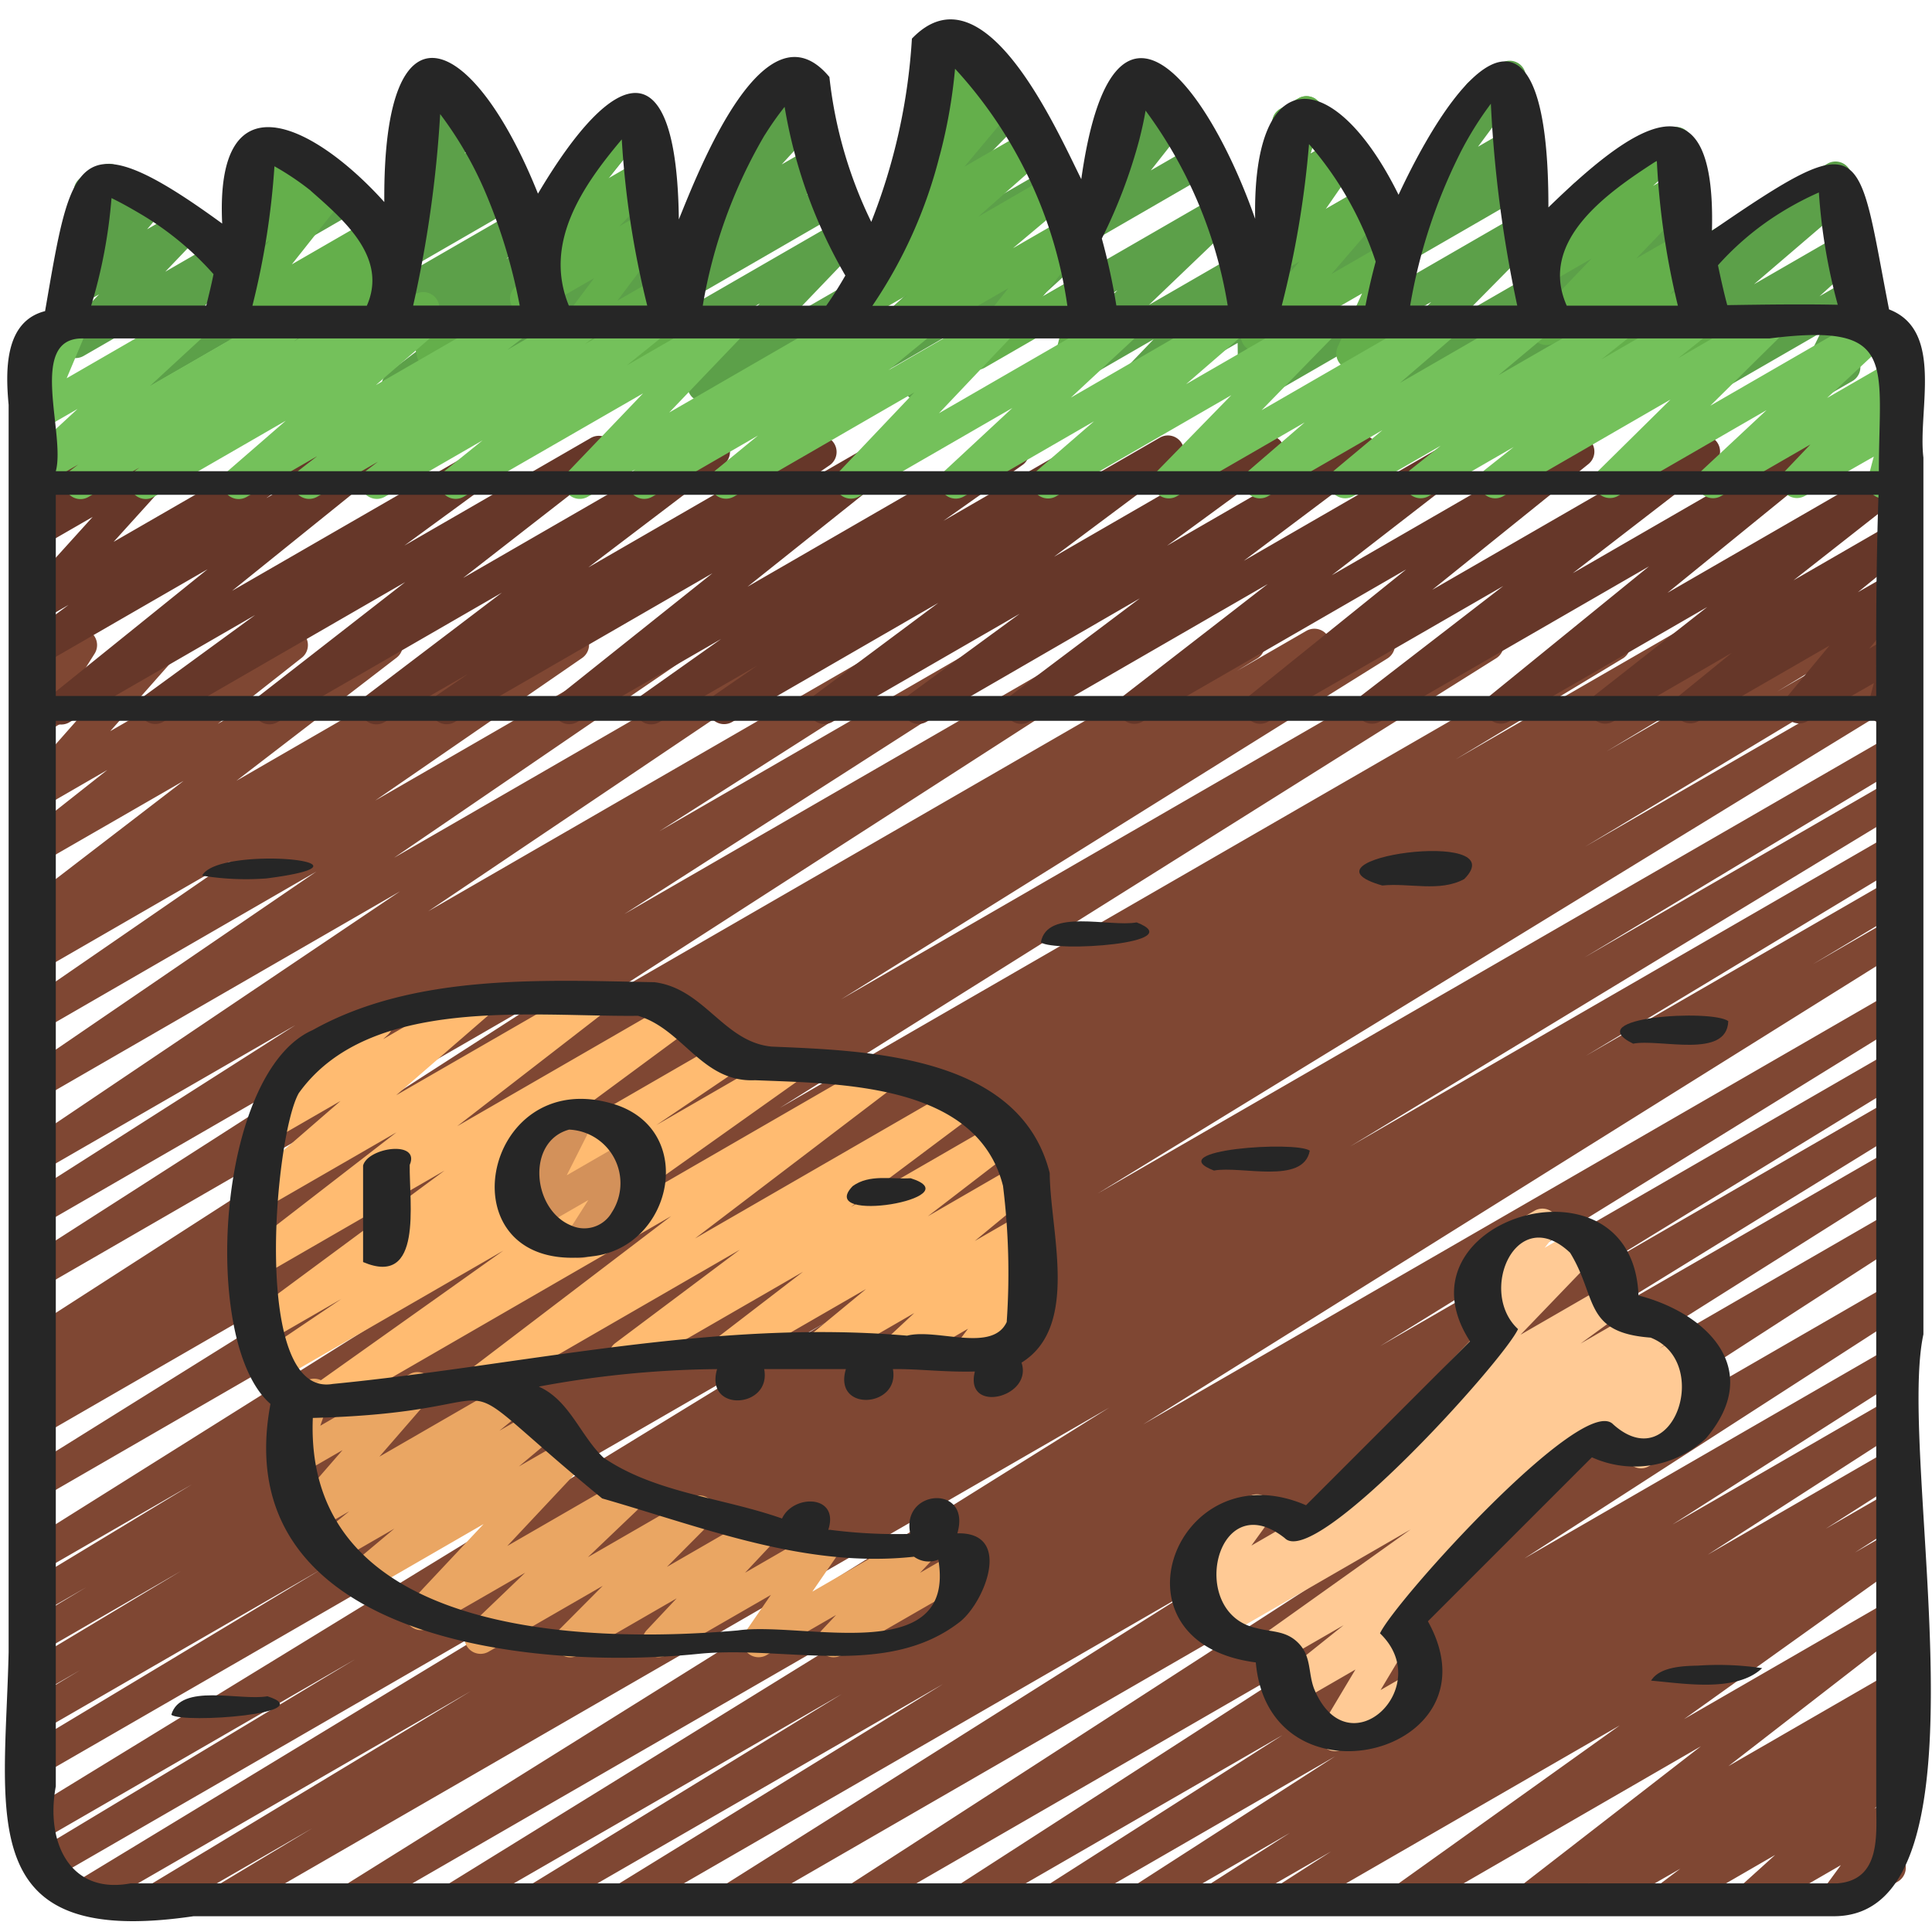 <svg id="Icons" height="512" viewBox="0 0 60 60" width="512" xmlns="http://www.w3.org/2000/svg"><path d="m53.3 8.154a.5.5 0 0 1 -.25-.932l3.686-2.128a.5.5 0 1 1 .5.865l-3.685 2.128a.494.494 0 0 1 -.251.067z" fill="#5ca049"/><path d="m49.211 6.581a.5.5 0 0 1 -.25-.933l2.82-1.628a.5.5 0 1 1 .5.865l-2.82 1.629a.494.494 0 0 1 -.25.067z" fill="#5ca049"/><path d="m43.558 8.175a.5.5 0 0 1 -.337-.869l.692-.634a.5.5 0 0 1 -.223-.144.5.5 0 0 1 -.028-.631l1.924-2.597a.49.49 0 0 1 -.088-.113.5.5 0 0 1 .183-.682l.956-.552a.5.5 0 0 1 .651.731l-1.388 1.873.937-.541a.5.5 0 0 1 .587.8l-.279.254a.516.516 0 0 1 .492.247.5.5 0 0 1 -.181.683l-3.648 2.107a.493.493 0 0 1 -.25.068z" fill="#5ca049"/><path d="m39.129 10.133a.5.5 0 0 1 -.348-.86l.763-.739a.5.5 0 0 1 -.47-.779l1.012-1.478a.5.5 0 0 1 -.722-.586l.446-1.423a.5.5 0 0 1 -.046-.889l.563-.325a.5.5 0 0 1 .728.582l-.355 1.132.789-.455a.5.5 0 0 1 .663.714l-1.01 1.478 1.273-.734a.5.5 0 0 1 .649.13.5.5 0 0 1 -.051.662l-.637.617.551-.318a.5.5 0 0 1 .5.866l-4.048 2.337a.49.49 0 0 1 -.25.068z" fill="#5ca049"/><path d="m33.729 7.531a.5.5 0 0 1 -.393-.809l1.28-1.62a.5.5 0 0 1 -.449-.694l.533-1.282a.524.524 0 0 1 -.153-.164.5.5 0 0 1 .183-.684l.575-.331a.5.5 0 0 1 .711.627l-.358.854.592-.341a.5.5 0 0 1 .643.742l-1.154 1.464 1.372-.793a.5.5 0 1 1 .5.865l-3.632 2.1a.494.494 0 0 1 -.25.066z" fill="#5ca049"/><path d="m27.727 7.6a.5.5 0 0 1 -.355-.853l1.19-1.2a.5.5 0 0 1 -.535-.768l.887-1.3a.521.521 0 0 1 -.368-.118.5.5 0 0 1 -.146-.561l.348-.92a.49.49 0 0 1 -.169-.175.5.5 0 0 1 .182-.683l.551-.319a.5.5 0 0 1 .719.609l-.2.532.422-.244a.5.5 0 0 1 .663.715l-.826 1.208 1.16-.669a.5.5 0 0 1 .6.786l-1.132 1.15 1.262-.728a.5.5 0 1 1 .5.865l-4.5 2.6a.5.5 0 0 1 -.253.073z" fill="#5ca049"/><path d="m21.263 9.322a.5.5 0 0 1 -.337-.87l.876-.8a.5.5 0 0 1 -.456-.83l1.339-1.462a.483.483 0 0 1 -.4-.185.5.5 0 0 1 .017-.65l1.198-1.334a.5.5 0 0 1 .184-.682l.974-.563a.5.5 0 0 1 .622.768l-.22.243a.486.486 0 0 1 .442.184.5.5 0 0 1 -.022.651l-1.204 1.315.958-.552a.5.5 0 0 1 .586.8l-.772.7.6-.343a.5.5 0 1 1 .5.865l-4.636 2.678a.488.488 0 0 1 -.249.067z" fill="#5ca049"/><path d="m16.79 7.885a.5.5 0 0 1 -.392-.812l2.027-2.544a.509.509 0 0 1 -.108-.13.5.5 0 0 1 .183-.682l1.143-.659a.5.5 0 0 1 .641.744l-1.457 1.829 1.037-.6a.5.5 0 1 1 .5.865l-3.324 1.921a.5.5 0 0 1 -.25.068z" fill="#5ca049"/><path d="m12.451 8.418a.5.5 0 0 1 -.368-.84l.688-.741a.507.507 0 0 1 -.445-.157.5.5 0 0 1 -.038-.626l.647-.912a.512.512 0 0 1 -.354-.107.5.5 0 0 1 -.168-.537l.4-1.324a.5.5 0 0 1 -.05-.892l.561-.324a.5.5 0 0 1 .729.578l-.317 1.041.614-.354a.5.5 0 0 1 .658.721l-.582.821.633-.366a.5.5 0 0 1 .617.773l-.609.656.522-.3a.5.5 0 1 1 .5.866l-3.389 1.957a.5.5 0 0 1 -.249.067z" fill="#5ca049"/><path d="m7.469 8.561a.5.5 0 0 1 -.383-.823l.629-.746a.653.653 0 0 1 -.325-.115.5.5 0 0 1 -.152-.552l.382-1.076a.5.5 0 0 1 -.025-.88l.584-.337a.5.5 0 0 1 .721.6l-.266.749.93-.537a.5.5 0 0 1 .636.756l-.508.6.891-.513a.5.5 0 1 1 .5.865l-3.364 1.941a.493.493 0 0 1 -.25.068z" fill="#5ca049"/><path d="m3.686 12.486a.5.5 0 0 1 -.386-.816l1.576-1.93-2.276 1.312a.5.5 0 0 1 -.612-.779l1.089-1.133-.516.3a.5.5 0 0 1 -.631-.757l.67-.79a.5.5 0 0 1 -.426-.693l.352-.841a.481.481 0 0 1 -.166-.172.5.5 0 0 1 .182-.687l.6-.346a.5.5 0 0 1 .712.626l-.183.435.772-.446a.5.5 0 0 1 .631.757l-.506.595 1.042-.6a.5.5 0 0 1 .611.779l-1.088 1.138 1.612-.931a.5.5 0 0 1 .637.749l-1.582 1.93 5.772-3.332a.5.5 0 0 1 .622.766l-2.12 2.361 5.905-3.409a.5.5 0 0 1 .559.826l-.818.643 4.209-2.43a.5.5 0 0 1 .552.831l-1.463 1.112 1.116-.644a.5.5 0 0 1 .566.82l-.87.71.541-.312a.5.5 0 0 1 .656.725l-1.1 1.536 6.2-3.577a.5.5 0 0 1 .611.778l-2.119 2.21 7.92-4.573a.5.5 0 0 1 .584.8l-3.465 3.1 3.542-2.027a.5.5 0 0 1 .587.8l-1.482 1.348 5.5-3.174a.5.5 0 0 1 .595.794l-2.717 2.6 2.693-1.555a.5.5 0 0 1 .61.779l-1.049 1.093.743-.429a.5.5 0 0 1 .75.428l.013 1.33 7.721-4.457a.5.5 0 0 1 .606.784l-2.219 2.247 6.477-3.739a.5.5 0 0 1 .6.79l-2.883 2.824 7.205-4.163a.5.5 0 0 1 .575.813l-3.053 2.615 2.692-1.554a.5.5 0 0 1 .586.8l-1.242 1.126.952-.549a.5.5 0 0 1 .7.653l-.787 1.608a.5.5 0 0 1 .154.923l-.976.563a.5.5 0 0 1 -.7-.652l.689-1.409-3.575 2.063a.5.5 0 0 1 -.586-.8l1.242-1.128-3.345 1.928a.5.5 0 0 1 -.575-.812l3.053-2.611-5.933 3.425a.5.5 0 0 1 -.6-.79l2.879-2.821-6.263 3.616a.5.5 0 0 1 -.606-.784l2.218-2.246-5.249 3.031a.5.5 0 0 1 -.75-.428l-.014-1.33-3.047 1.759a.5.5 0 0 1 -.611-.779l1.048-1.092-3.241 1.872a.5.5 0 0 1 -.6-.794l2.718-2.6-5.881 3.394a.5.5 0 0 1 -.587-.8l1.479-1.351-3.732 2.154a.5.5 0 0 1 -.584-.805l3.464-3.1-6.762 3.905a.5.5 0 0 1 -.612-.778l2.112-2.213-5.183 2.992a.5.5 0 0 1 -.657-.725l1.1-1.536-3.919 2.263a.5.5 0 0 1 -.566-.82l.874-.712-2.649 1.532a.5.5 0 0 1 -.553-.831l1.467-1.111-3.367 1.943a.5.5 0 0 1 -.559-.826l.817-.641-2.548 1.468a.5.5 0 0 1 -.622-.767l2.12-2.361-5.42 3.129a.488.488 0 0 1 -.249.067z" fill="#5ca049"/><path d="m17.3 11.5a.5.5 0 0 1 -.4-.8l1.549-2.06-1.859 1.069a.5.5 0 0 1 -.608-.782l1.232-1.262-.147.085a.5.5 0 0 1 -.64-.75l1.992-2.476a.5.5 0 0 1 .081-.807l1.144-.66a.5.5 0 0 1 .64.746l-1.4 1.74.975-.564a.5.5 0 0 1 .608.783l-1.234 1.266.839-.483a.5.5 0 0 1 .65.733l-1.549 2.061 1.3-.75a.5.5 0 0 1 .689.672l-.251.461a.5.5 0 0 1 .315.928l-1.32.762a.5.5 0 0 1 -.689-.672l.217-.4-1.882 1.086a.491.491 0 0 1 -.252.074z" fill="#64af4b"/><path d="m26.768 11.5a.5.5 0 0 1 -.322-.883l1.739-1.46-1.643.948a.5.5 0 0 1 -.58-.808l2.165-1.91-.12.069a.5.5 0 0 1 -.633-.753l1.643-1.966-.158.091a.5.5 0 0 1 -.645-.74l.532-.682a.5.5 0 0 1 -.333-.662l.331-.859a.511.511 0 0 1 -.164-.172.5.5 0 0 1 .183-.683l.553-.319a.5.5 0 0 1 .575.053.5.5 0 0 1 .141.559l-.177.46.367-.212a.5.5 0 0 1 .645.741l-.289.37.383-.221a.5.5 0 0 1 .634.753l-1.644 1.963 2.007-1.158a.5.5 0 0 1 .581.807l-2.164 1.908 2.249-1.3a.5.5 0 0 1 .571.815l-1.738 1.46 1.64-.946a.5.5 0 0 1 .641.744l-1.372 1.727 1.179-.679a.5.5 0 0 1 .735.554l-.243.966a.5.5 0 0 1 .2.931l-.691.4a.5.5 0 0 1 -.735-.554l.211-.84-2.435 1.405a.5.5 0 0 1 -.641-.744l1.371-1.725-4.3 2.483a.491.491 0 0 1 -.249.069z" fill="#64af4b"/><path d="m7.37 11.5a.5.5 0 0 1 -.326-.88l.319-.272-.069.039a.5.5 0 0 1 -.642-.743l1.722-2.175-.534.307a.5.5 0 0 1 -.635-.752l.408-.492a.489.489 0 0 1 -.186-.1.5.5 0 0 1 -.129-.57l.271-.641a.488.488 0 0 1 -.156-.166.5.5 0 0 1 .187-.686l.585-.338a.5.5 0 0 1 .71.627l-.095.218.437-.252a.5.5 0 0 1 .635.752l-.117.142.389-.225a.5.5 0 0 1 .642.743l-1.723 2.174 2.466-1.424a.5.5 0 0 1 .571.814l-.317.272.295-.17a.5.5 0 0 1 .684.681l-.712 1.243.846-.488a.5.5 0 0 1 .739.33l.166.786a.526.526 0 0 1 .452.25.5.5 0 0 1 -.182.683l-.38.219a.5.5 0 0 1 -.739-.33l-.154-.727-1.848 1.068a.5.5 0 0 1 -.684-.681l.712-1.243-3.358 1.938a.494.494 0 0 1 -.25.069z" fill="#64af4b"/><path d="m42 11.478a.5.5 0 0 1 -.455-.708l.755-1.657-3.017 1.742a.5.5 0 0 1 -.629-.759l1.7-1.972-.625.36a.5.5 0 0 1 -.618-.093.5.5 0 0 1 -.043-.624l1-1.445a.5.5 0 0 1 -.717-.587l.453-1.464a.5.5 0 0 1 -.048-.89l.564-.326a.5.5 0 0 1 .728.58l-.365 1.177.82-.473a.5.5 0 0 1 .618.094.5.5 0 0 1 .043.624l-1 1.446 1.256-.723a.5.5 0 0 1 .629.76l-1.7 1.971 1.811-1.046a.5.5 0 0 1 .7.64l-.827 1.808a.5.5 0 0 1 .2.93l-.983.567a.5.5 0 0 1 -.25.068z" fill="#64af4b"/><path d="m49.667 11.49a.5.5 0 0 1 -.383-.821l.977-1.169-1.988 1.15a.5.5 0 0 1 -.61-.778l1.766-1.842-1.477.853a.5.5 0 0 1 -.589-.8l1.664-1.537a.5.5 0 0 1 -.066-.9l2.82-1.628a.5.5 0 0 1 .589.8l-1.033.955.638-.368a.5.5 0 0 1 .61.779l-1.766 1.842 1.394-.8a.5.5 0 0 1 .633.754l-.978 1.167.652-.376a.5.5 0 0 1 .744.508l-.144.928a.5.5 0 0 1 .121.917l-.5.286a.5.5 0 0 1 -.741-.51l.115-.742-2.2 1.269a.489.489 0 0 1 -.248.063z" fill="#64af4b"/><path d="m7.025 59.47a.5.5 0 0 1 -.257-.929l2.932-1.764-4.545 2.623a.5.5 0 0 1 -.508-.86l9.977-6.021-11.824 6.826a.5.5 0 0 1 -.51-.861l17.3-10.5-18.046 10.422a.5.5 0 0 1 -.507-.861l10-6.019-9.757 5.636a.5.5 0 0 1 -.511-.862l24.851-15.219-24.34 14.052a.5.5 0 0 1 -.508-.862l9.188-5.525-8.68 5.011a.5.5 0 0 1 -.507-.857l1.717-1.033-1.21.7a.5.5 0 0 1 -.508-.867l4.848-2.91-4.341 2.51a.5.5 0 0 1 -.507-.861l1.91-1.148-1.4.81a.5.5 0 0 1 -.508-.861l5.187-3.14-4.682 2.7a.5.5 0 0 1 -.515-.857l22.25-13.967-21.735 12.555a.5.5 0 0 1 -.515-.856l16.974-10.589-16.459 9.5a.5.5 0 0 1 -.509-.86l.43-.256a.5.5 0 0 1 -.426-.9l.651-.4-.141.081a.5.5 0 0 1 -.526-.851l16.559-10.663-16.039 9.263a.5.5 0 0 1 -.52-.853l12.39-7.947-11.87 6.853a.5.5 0 0 1 -.518-.853l8.413-5.363-7.895 4.556a.5.5 0 0 1 -.529-.848l11.674-7.863-11.145 6.434a.5.5 0 0 1 -.532-.845l9.074-6.2-8.542 4.935a.5.5 0 0 1 -.534-.845l6.421-4.422-5.888 3.4a.5.5 0 0 1 -.526-.85l.957-.633-.431.248a.5.5 0 0 1 -.554-.829l4.977-3.823-4.423 2.548a.5.5 0 0 1 -.559-.825l2.614-2.063-2.055 1.188a.5.5 0 0 1 -.625-.764l2.07-2.346-1.445.834a.5.5 0 0 1 -.673-.7l.85-1.345a.485.485 0 0 1 -.072-.095.5.5 0 0 1 .184-.684l.7-.4a.5.5 0 0 1 .672.7l-.41.649 2.343-1.349a.5.5 0 0 1 .637.116.5.5 0 0 1 -.012.647l-2.071 2.343 5.389-3.106a.5.5 0 0 1 .56.825l-2.612 2.057 5-2.887a.5.5 0 0 1 .555.829l-4.974 3.823 8.057-4.653a.5.5 0 0 1 .526.849l-.95.629 2.563-1.479a.5.5 0 0 1 .534.845l-6.418 4.422 9.126-5.268a.5.5 0 0 1 .532.846l-9.074 6.2 12.2-7.043a.5.5 0 0 1 .53.847l-11.669 7.858 15.082-8.71a.5.5 0 0 1 .519.854l-8.422 5.369 10.782-6.224a.5.5 0 0 1 .519.853l-12.392 7.946 15.243-8.8a.5.5 0 0 1 .52.852l-16.551 10.66 19.944-11.513a.5.5 0 0 1 .51.859l-.645.393 2.171-1.253a.5.5 0 0 1 .509.86l-.089.054 1.584-.914a.5.5 0 0 1 .515.856l-16.975 10.591 19.83-11.449a.5.5 0 0 1 .516.856l-22.25 13.966 25.68-14.823a.5.5 0 0 1 .508.86l-5.2 3.139 6.93-4a.5.5 0 0 1 .508.861l-1.938 1.157 3.5-2.022a.5.5 0 0 1 .508.861l-4.828 2.9 6.52-3.765a.5.5 0 0 1 .507.861l-1.725 1.043 2.7-1.56a.5.5 0 0 1 .507.861l-9.168 5.514 9.2-5.309a.5.5 0 0 1 .51.86l-24.845 15.219 24.626-14.218a.5.5 0 0 1 .508.861l-10.023 6.029 9.515-5.493a.5.5 0 0 1 .509.861l-17.3 10.5 16.791-9.696a.5.5 0 0 1 .509.861l-9.983 6.024 9.474-5.469a.5.5 0 0 1 .508.862l-2.928 1.76 2.423-1.4a.5.5 0 0 1 .514.856l-23.737 14.836 23.22-13.406a.5.5 0 0 1 .512.858l-16.371 10.116 15.859-9.156a.5.5 0 0 1 .511.86l-9.688 5.936 9.177-5.3a.5.5 0 0 1 .512.859l-10.132 6.246 9.62-5.55a.5.5 0 0 1 .516.856l-14.552 9.176 14.036-8.1a.5.5 0 0 1 .521.852l-15.665 10.126 15.144-8.743a.5.5 0 0 1 .521.853l-11.902 7.68 11.381-6.57a.5.5 0 0 1 .519.855l-7.3 4.66 6.781-3.914a.5.5 0 0 1 .52.852l-6.206 4 5.686-3.283a.5.5 0 0 1 .519.854l-2.539 1.622 2.023-1.167a.5.5 0 0 1 .52.852l-1.635 1.053 1.115-.643a.5.5 0 0 1 .541.84l-6.964 4.977 6.422-3.707a.5.5 0 0 1 .555.828l-5.6 4.34 5.048-2.914a.5.5 0 0 1 .537.841l-.378.265a.511.511 0 0 1 .508.216.5.5 0 0 1 -.116.676l-.716.54.165-.095a.5.5 0 0 1 .585.8l-1.1.993.515-.3a.5.5 0 0 1 .653.727l-.663.907a.5.5 0 0 1 .223.931l-1.659.957a.5.5 0 0 1 -.653-.727l.543-.742-2.555 1.476a.5.5 0 0 1 -.585-.8l1.1-.993-3.111 1.8a.5.5 0 0 1 -.551-.832l.717-.541-2.384 1.366a.5.5 0 0 1 -.537-.841l.109-.078-1.592.919a.5.5 0 0 1 -.556-.828l5.6-4.34-8.944 5.168a.5.5 0 0 1 -.541-.839l6.961-4.975-10.073 5.814a.5.5 0 0 1 -.521-.852l1.631-1.048-3.3 1.9a.5.5 0 0 1 -.519-.853l2.541-1.625-4.29 2.478a.5.5 0 0 1 -.521-.852l6.21-4-8.408 4.852a.5.5 0 0 1 -.52-.854l7.3-4.661-9.553 5.515a.5.5 0 0 1 -.521-.852l11.9-7.677-14.773 8.529a.5.5 0 0 1 -.522-.852l15.67-10.132-19.026 10.984a.5.5 0 0 1 -.517-.855l14.549-9.175-17.374 10.03a.5.5 0 0 1 -.512-.858l10.135-6.242-12.311 7.1a.5.5 0 0 1 -.512-.859l9.677-5.929-11.759 6.788a.5.5 0 0 1 -.513-.858l16.379-10.12-19.017 10.978a.5.5 0 0 1 -.515-.856l23.733-14.829-27.173 15.685a.5.5 0 0 1 -.25.07z" fill="#7f4733"/><path d="m1.883 22.5a.5.5 0 0 1 -.314-.89l4.876-3.931-5.167 2.982a.5.5 0 0 1 -.549-.834l1.4-1.041-.854.493a.5.5 0 0 1 -.621-.767l2.224-2.459-1.606.926a.5.5 0 0 1 -.68-.687l.645-1.092a.5.5 0 0 1 -.157-.924l1.183-.676a.5.5 0 0 1 .68.687l-.518.875 2.708-1.562a.5.5 0 0 1 .621.767l-2.225 2.46 5.593-3.227a.5.5 0 0 1 .548.834l-1.4 1.037 3.247-1.871a.5.5 0 0 1 .662.149.5.5 0 0 1 -.1.673l-4.872 3.927 8.233-4.749a.5.5 0 0 1 .546.836l-3.427 2.507 5.791-3.343a.5.5 0 0 1 .557.827l-4.525 3.522 7.537-4.35a.5.5 0 0 1 .553.831l-4.2 3.191 6.968-4.022a.5.5 0 0 1 .533.844l-.955.655 2.6-1.5a.5.5 0 0 1 .561.823l-4.764 3.8 8-4.621a.5.5 0 0 1 .539.841l-2.454 1.733 4.471-2.581a.5.5 0 0 1 .535.844l-1.31.9 3.029-1.749a.5.5 0 0 1 .549.833l-3.84 2.869 6.407-3.7a.5.5 0 0 1 .546.836l-3.443 2.521 5.817-3.358a.5.5 0 0 1 .55.832l-3.985 2.995 6.629-3.827a.5.5 0 0 1 .557.828l-4.451 3.447 7.408-4.276a.5.5 0 0 1 .563.822l-4.85 3.906 8.192-4.728a.5.5 0 0 1 .555.828l-4.384 3.384 7.293-4.21a.5.5 0 0 1 .565.82l-4.917 4 6.83-3.943a.5.5 0 0 1 .559.826l-3.475 2.729 3.033-1.751a.5.5 0 0 1 .565.821l-1.6 1.3 1.045-.6a.5.5 0 0 1 .635.752l-1.327 1.6.7-.405a.5.5 0 0 1 .733.565l-.254.928a.508.508 0 0 1 .211.2.5.5 0 0 1 -.182.683l-.5.289a.5.5 0 0 1 -.556-.036.5.5 0 0 1 -.177-.528l.17-.625-2.07 1.185a.5.5 0 0 1 -.635-.752l1.326-1.6-4.075 2.352a.5.5 0 0 1 -.565-.82l1.606-1.306-3.683 2.133a.5.5 0 0 1 -.559-.826l3.478-2.729-6.162 3.557a.5.5 0 0 1 -.565-.82l4.919-4-8.355 4.822a.5.5 0 0 1 -.555-.828l4.384-3.383-7.3 4.211a.5.5 0 0 1 -.564-.822l4.848-3.905-8.192 4.729a.5.5 0 0 1 -.556-.828l4.45-3.447-7.409 4.277a.5.5 0 0 1 -.551-.832l3.987-3-6.628 3.835a.5.5 0 0 1 -.545-.836l3.443-2.521-5.82 3.359a.5.5 0 0 1 -.549-.833l3.84-2.863-6.406 3.7a.5.5 0 0 1 -.534-.844l1.315-.908-3.036 1.753a.5.5 0 0 1 -.54-.841l2.456-1.739-4.472 2.581a.5.5 0 0 1 -.561-.823l4.764-3.8-8.007 4.622a.5.5 0 0 1 -.533-.845l.954-.653-2.6 1.5a.5.5 0 0 1 -.553-.831l4.2-3.19-6.97 4.023a.5.5 0 0 1 -.557-.827l4.525-3.524-7.54 4.353a.5.5 0 0 1 -.544-.831l3.424-2.5-5.79 3.343a.494.494 0 0 1 -.251.057z" fill="#663729"/><path d="m2.5 15.5a.5.5 0 0 1 -.3-.9l.227-.172-1.147.662a.5.5 0 0 1 -.59-.8l1.719-1.59-1.129.652a.5.5 0 0 1 -.711-.627l.65-1.544a.5.5 0 0 1 -.386-.914l1.167-.667a.5.5 0 0 1 .581.057.5.5 0 0 1 .13.57l-.64 1.52 3.717-2.147a.5.5 0 0 1 .589.8l-1.718 1.585 4.141-2.385a.5.5 0 0 1 .552.831l-.225.171 1.736-1a.5.5 0 0 1 .552.832l-.106.079 1.574-.913a.5.5 0 0 1 .578.81l-1.788 1.55 4.093-2.36a.5.5 0 0 1 .556.828l-.566.437 2.194-1.265a.5.5 0 0 1 .553.83l-.337.258 1.885-1.088a.5.5 0 0 1 .564.821l-1.15.928 3.035-1.749a.5.5 0 0 1 .611.778l-2.328 2.433 5.559-3.211a.5.5 0 0 1 .551.832l-.024.018 1.473-.85a.5.5 0 0 1 .567.819l-1.309 1.073 3.279-1.892a.5.5 0 0 1 .612.776l-2.33 2.457 5.6-3.233a.5.5 0 0 1 .591.8l-2.094 1.947 4.756-2.747a.5.5 0 0 1 .577.81l-1.755 1.52 4.037-2.33a.5.5 0 0 1 .607.782l-2.3 2.357 5.44-3.139a.5.5 0 0 1 .576.811l-1.717 1.479 3.968-2.29a.5.5 0 0 1 .571.816l-1.482 1.237 3.564-2.053a.5.5 0 0 1 .56.824l-.933.741 2.708-1.565a.5.5 0 0 1 .664.151.5.5 0 0 1 -.1.674l-.883.7 2.635-1.525a.494.494 0 0 1 .647.13.5.5 0 0 1 -.045.658l-2.238 2.212 5.036-2.907a.5.5 0 0 1 .591.8l-2 1.866 1.981-1.143a.5.5 0 0 1 .612.777l-.781.821.18-.1a.5.5 0 0 1 .554.035.5.5 0 0 1 .18.526l-.257.968a.5.5 0 0 1 .035.884l-.5.288a.5.5 0 0 1 -.733-.56l.178-.674-2.136 1.219a.5.5 0 0 1 -.613-.777l.782-.82-2.771 1.6a.5.5 0 0 1 -.591-.8l2-1.866-4.618 2.666a.5.5 0 0 1 -.6-.788l2.237-2.208-5.194 3a.5.5 0 0 1 -.561-.825l.883-.7-2.644 1.528a.5.5 0 0 1 -.56-.824l.935-.743-2.718 1.568a.5.5 0 0 1 -.57-.816l1.48-1.236-3.559 2.054a.5.5 0 0 1 -.573-.813l1.718-1.481-3.972 2.293a.5.5 0 0 1 -.607-.782l2.3-2.357-5.441 3.141a.5.5 0 0 1 -.577-.811l1.755-1.519-4.04 2.332a.5.5 0 0 1 -.591-.8l2.094-1.945-4.763 2.749a.5.5 0 0 1 -.613-.776l2.331-2.457-5.6 3.235a.5.5 0 0 1 -.567-.819l1.312-1.076-3.284 1.9a.5.5 0 0 1 -.551-.832l.025-.019-1.476.852a.5.5 0 0 1 -.611-.778l2.328-2.433-5.57 3.209a.5.5 0 0 1 -.564-.822l1.15-.928-3.033 1.751a.5.5 0 0 1 -.554-.83l.337-.257-1.887 1.088a.5.5 0 0 1 -.556-.828l.562-.436-2.191 1.266a.5.5 0 0 1 -.578-.811l1.789-1.553-4.1 2.365a.5.5 0 0 1 -.551-.832l.106-.079-1.582.912a.488.488 0 0 1 -.248.068z" fill="#74c15b"/><path d="m50.97 45.6a.5.5 0 0 1 -.382-.823l.135-.16-.84.485a.5.5 0 1 1 -.5-.866l3.317-1.917a.5.5 0 0 1 .632.755l-.485.576a.5.5 0 0 1 .071.9l-1.7.978a.49.49 0 0 1 -.248.072z" fill="#ffca95"/><path d="m41.462 54.383a.5.5 0 0 1 -.43-.756l1.062-1.778-1.782 1.028a.5.5 0 0 1 -.563-.823l1.977-1.581-1.967 1.134a.5.5 0 0 1 -.54-.839l4.587-3.268-5.872 3.39a.5.5 0 0 1 -.527-.85l.463-.306-.492.284a.5.5 0 0 1 -.657-.723l.646-.91a.494.494 0 0 1 -.465-.249.5.5 0 0 1 .183-.683l1.7-.978a.5.5 0 0 1 .658.722l-.58.803 12.608-7.279a.5.5 0 0 1 .526.849l-.469.311.809-.467a.5.5 0 0 1 .54.84l-5.6 3.992a.5.5 0 0 1 .223.883l-3.673 2.939.036.033a.5.5 0 0 1 .074.607l-1.062 1.778.911-.525a.5.5 0 1 1 .5.865l-2.575 1.486a.49.49 0 0 1 -.249.071z" fill="#ffca95"/><path d="m41.263 47.317a.5.5 0 0 1 -.295-.9l3.195-2.334a.47.47 0 0 1 -.143-.124.5.5 0 0 1 .033-.655l2.453-2.552-.312.18a.5.5 0 0 1 -.641-.743l.547-.689a.5.5 0 0 1 -.141-.921l1.69-.975a.494.494 0 0 1 .629.106.5.5 0 0 1 .013.637l-.321.405 1.094-.632a.5.5 0 0 1 .611.779l-2.453 2.552 2.627-1.516a.5.5 0 0 1 .545.836l-1.31.956 1.966-1.134a.5.5 0 0 1 .5.865l-10.037 5.792a.491.491 0 0 1 -.25.067z" fill="#ffca95"/><path d="m17.714 51.47a.5.5 0 0 1 -.355-.853l1.359-1.367-3.535 2.04a.5.5 0 0 1 -.6-.793l1.726-1.655-3 1.728a.5.5 0 0 1 -.609-.77l2.318-2.469-3.4 1.964a.5.5 0 0 1 -.571-.816l1.2-1.006-1.687.973a.5.5 0 0 1 -.565-.82l.851-.691-1.145.66a.5.5 0 0 1 -.628-.76l1.564-1.8-1.36.785a.5.5 0 0 1 -.722-.6l.358-1.025a.5.5 0 0 1 -.1-.911l.69-.4a.5.5 0 0 1 .723.6l-.279.794 2.77-1.6a.5.5 0 0 1 .628.76l-1.563 1.8 4.009-2.314a.5.5 0 0 1 .565.82l-.847.689 1.234-.712a.5.5 0 0 1 .571.816l-1.2 1.006 1.344-.775a.5.5 0 0 1 .614.774l-2.318 2.47 3.638-2.1a.5.5 0 0 1 .6.793l-1.734 1.655 3.208-1.851a.5.5 0 0 1 .605.785l-1.359 1.367 2.741-1.582a.5.5 0 0 1 .614.775l-.928.988 2.22-1.281a.5.5 0 0 1 .618.093.5.5 0 0 1 .044.623l-.793 1.152 3.172-1.829a.5.5 0 0 1 .614.775l-.441.47 1.136-.656a.5.5 0 1 1 .5.865l-4.071 2.346a.5.5 0 0 1 -.642-.122.5.5 0 0 1 .027-.653l.442-.47-2.157 1.245a.5.5 0 0 1 -.662-.716l.794-1.152-3.24 1.868a.5.5 0 0 1 -.614-.775l.928-.987-3.051 1.762a.489.489 0 0 1 -.249.07z" fill="#eaa663"/><path d="m9.979 43.968a.5.5 0 0 1 -.29-.907l5.941-4.221-7.075 4.085a.5.5 0 0 1 -.53-.847l2.575-1.737-2.32 1.338a.5.5 0 0 1 -.548-.835l6.074-4.491-5.526 3.19a.5.5 0 0 1 -.556-.828l4.588-3.549-4.032 2.327a.5.5 0 0 1 -.578-.81l2.874-2.492-2.17 1.252a.5.5 0 0 1 -.587-.8l.978-.893a.484.484 0 0 1 -.193-.188.5.5 0 0 1 .183-.683l2.677-1.546a.5.5 0 0 1 .587.8l-.152.138 2.7-1.559a.5.5 0 0 1 .578.81l-2.872 2.491 5.92-3.413a.5.5 0 0 1 .556.828l-4.581 3.546 6.757-3.9a.5.5 0 0 1 .547.835l-6.083 4.491 7-4.042a.5.5 0 0 1 .53.847l-2.566 1.735 3.948-2.279a.5.5 0 0 1 .54.84l-5.942 4.221 8.2-4.736a.5.5 0 0 1 .553.83l-6.1 4.646 8.159-4.71a.5.5 0 0 1 .55.833l-3.871 2.9 4.538-2.619a.5.5 0 0 1 .555.829l-2.7 2.077 2.767-1.6a.5.5 0 0 1 .568.818l-1.877 1.549 1.441-.831a.5.5 0 0 1 .591.8l-.883.821.292-.169a.5.5 0 0 1 .648.736l-.4.531a.434.434 0 0 1 .438.25.5.5 0 0 1 -.182.682l-1.807 1.041a.5.5 0 0 1 -.648-.735l.3-.4-1.963 1.135a.5.5 0 0 1 -.59-.8l.883-.822-2.807 1.622a.5.5 0 0 1 -.568-.818l1.88-1.552-4.106 2.37a.5.5 0 0 1 -.555-.829l2.7-2.074-5.281 3.048a.5.5 0 0 1 -.549-.833l3.868-2.9-7.677 4.433a.5.5 0 0 1 -.553-.83l6.1-4.648-10.616 6.133a.5.5 0 0 1 -.25.068z" fill="#ffbb71"/><path d="m18.028 39.078a.5.5 0 0 1 -.421-.768l.664-1.041-1.615.931a.5.5 0 0 1 -.7-.657l.821-1.633-.213.122a.5.5 0 1 1 -.5-.865l1.66-.958a.5.5 0 0 1 .7.657l-.824 1.634 1.941-1.12a.5.5 0 0 1 .671.7l-.678 1.065a.5.5 0 0 1 .581.227.5.5 0 0 1 -.183.683l-1.657.956a.489.489 0 0 1 -.247.067z" fill="#d3915a"/><g fill="#262626"><path d="m59.733 41.44v-27.231c-.179-1.458.652-3.942-1.067-4.6-1.006-5.148-.651-5.773-5.5-2.442.138-5.2-2.584-3.15-5.079-.726.013-6.695-2.381-5.241-4.654-.392-1.965-3.982-4.542-4.2-4.453.747-1.421-4.058-4.414-8.226-5.4-1.231-.834-1.685-3.048-6.671-5.26-4.365a18.462 18.462 0 0 1 -1.262 5.691 13.592 13.592 0 0 1 -1.3-4.5c-2-2.409-4.041 2.859-4.676 4.423-.064-5.349-1.975-4.853-4.375-.8-1.974-4.934-4.82-6.363-4.772.261-2.115-2.354-5.263-4.037-5.035.668-4.584-3.343-4.682-1.995-5.5 2.719-1.263.32-1.231 1.847-1.132 2.911v38.74c-.115 5.106-1.118 9.207 5.742 8.197h50.921c5.19.036 1.955-14.16 2.802-18.07zm-43.726-30.929h38.943c4-.506 3.4.769 3.4 4.123h-56.617c.313-1.146-.883-4.136.826-4.123zm-14.274 7.337v-2.482h56.606c-.072 2.1-.079 4.158-.071 6.248h-56.535zm53.21-11.011a9.626 9.626 0 0 1 1.544-.86 17.707 17.707 0 0 0 .586 3.488c-1.142-.023-2.288-.006-3.432.011-.109-.409-.2-.822-.288-1.238a8.946 8.946 0 0 1 1.59-1.401zm-3.543-1.81.055-.027a23.812 23.812 0 0 0 .653 4.493h-3.452c-.889-2.008 1.251-3.501 2.744-4.466zm-6.069-.243a10.537 10.537 0 0 1 .969-1.563 38.582 38.582 0 0 0 .819 6.268h-3.325a16.8 16.8 0 0 1 1.538-4.705zm-2.608 3.342q-.183.675-.316 1.363h-2.6a30.189 30.189 0 0 0 .846-5.013 10.627 10.627 0 0 1 2.07 3.65zm-7.34-3.791c.076-.3.144-.6.194-.9a13.933 13.933 0 0 1 2.55 6.052h-3.458a19.566 19.566 0 0 0 -.451-2.079 16.132 16.132 0 0 0 1.165-3.073zm-6.2.5a16.216 16.216 0 0 0 .477-2.7 13.737 13.737 0 0 1 3.488 7.362h-6.056a14.64 14.64 0 0 0 2.09-4.665zm-5.428-.648a9.391 9.391 0 0 1 .612-.869 15.533 15.533 0 0 0 1.886 5.239c-.184.32-.379.634-.593.935h-3.835a15.514 15.514 0 0 1 1.929-5.308zm-4.445.146a28.1 28.1 0 0 0 .79 5.156h-2.435c-.79-1.932.405-3.689 1.644-5.159zm-4.3 1.491a17.25 17.25 0 0 1 1.13 3.665h-3.309a36.869 36.869 0 0 0 .839-5.946 11.5 11.5 0 0 1 1.338 2.278zm-5.361.1c1.039.915 2.4 2.077 1.744 3.57h-3.554a24.219 24.219 0 0 0 .684-4.33 8.524 8.524 0 0 1 1.124.755zm-5.192.776a9.493 9.493 0 0 1 2.174 1.814c-.065.327-.146.65-.225.975h-3.574a15.791 15.791 0 0 0 .631-3.337c.346.168.682.362.994.548zm52.613 51.789h-53.013c-1.892.358-2.648-1.286-2.324-3.014v-33.089h56.535v33.614c0 .962.159 2.379-1.198 2.489z"/><path d="m32.6 36.429c-.92-3.653-5.608-3.8-8.64-3.926-1.491-.147-2.08-1.8-3.635-2-3.475-.064-7.465-.274-10.613 1.486-2.996 1.311-3.492 9.729-1.312 11.611-1.372 7.3 8.07 8.3 13.3 7.761 2.677-.27 5.86.781 8.131-1.01.764-.631 1.617-2.776-.1-2.732.45-1.534-1.768-1.385-1.46.018a16.178 16.178 0 0 1 -2.546-.134c.351-1.09-1.089-1.106-1.438-.344-1.824-.646-3.929-.788-5.544-1.89-.722-.681-1.05-1.777-2.01-2.207a31.5 31.5 0 0 1 5.537-.543c-.4 1.362 1.7 1.226 1.462 0h2.538c-.407 1.347 1.687 1.2 1.46 0 .747-.013 1.609.1 2.546.074-.338 1.328 1.813.815 1.448-.275 1.817-1.125.887-4.078.876-5.889zm-13.9 10.106c3.179.913 6.321 2.177 9.686 1.81a.777.777 0 0 0 .755.09c.564 3.373-4.233 1.91-6.232 2.2-4.925.43-13.47.1-13.194-6.6 7.158-.187 3.432-2.066 8.985 2.5zm9.467-5.055c-6.039-.52-11.906.921-17.836 1.5-2.536.437-1.8-7.73-1.051-9.033 2.188-3.054 7.266-2.361 10.535-2.4 1.408.417 1.984 2.077 3.634 2 2.622.11 6.892.084 7.7 3.279a21.937 21.937 0 0 1 .115 4.231c-.451.965-2.164.188-3.092.423z"/><path d="m19.1 34.3c-4.2-1.324-5.428 5.377-.7 4.715 2.48-.281 3.261-3.888.7-4.715zm-.121 3.388a.986.986 0 0 1 -1.237.373c-1.217-.491-1.4-2.615-.068-2.98a1.666 1.666 0 0 1 1.306 2.602z"/><path d="m52.977 44.673c1.821-2.136.044-3.89-2.092-4.442-.176-4.628-7.7-2.39-5.233 1.424l-5.092 5.092c-4.032-1.747-6.311 4.267-1.56 4.881.416 4.666 7.641 2.845 5.345-1.277l5.093-5.093a3.232 3.232 0 0 0 3.539-.585zm-10.12 6.052c1.742 1.671-1 4.27-2.049 1.715-.185-.493-.08-.989-.472-1.4s-.837-.346-1.326-.481c-2.163-.475-1.232-4.474.889-2.792.945.975 6.78-5.491 7.245-6.491-1.265-1.167-.044-3.943 1.617-2.371.853 1.385.41 2.482 2.5 2.636 1.926.751.7 4.371-1.165 2.691-.941-.975-6.774 5.492-7.239 6.493z"/><path d="m28.282 36.591c-.6.037-1.28-.133-1.8.244-1.177 1.213 3.744.371 1.8-.244z"/><path d="m37.7 36.352c.847-.155 2.779.448 2.976-.617-.43-.311-4.651-.029-2.976.617z"/><path d="m42.928 27.5c.832-.087 1.79.213 2.545-.2 1.615-1.623-5.462-.633-2.545.2z"/><path d="m50.719 32.412c.829-.162 2.915.488 2.954-.7-.499-.375-4.659-.136-2.954.7z"/><path d="m8.278 27.28c4.012-.517-1.516-1.038-2-.086a8.475 8.475 0 0 0 2 .086z"/><path d="m35.3 28.646c-.845.155-2.783-.449-2.975.62.429.314 4.654.034 2.975-.62z"/><path d="m52.724 51.728c-.472.009-1.187.04-1.448.466 1.013.086 2.646.373 3.449-.388a9.24 9.24 0 0 0 -2.001-.078z"/><path d="m8.306 52.68c-.86.148-2.7-.421-2.986.575.392.28 4.662-.042 2.986-.575z"/><path d="m11.276 36.194v3c1.865.795 1.43-1.841 1.448-3.016.336-.773-1.288-.552-1.448.016z"/></g></svg>